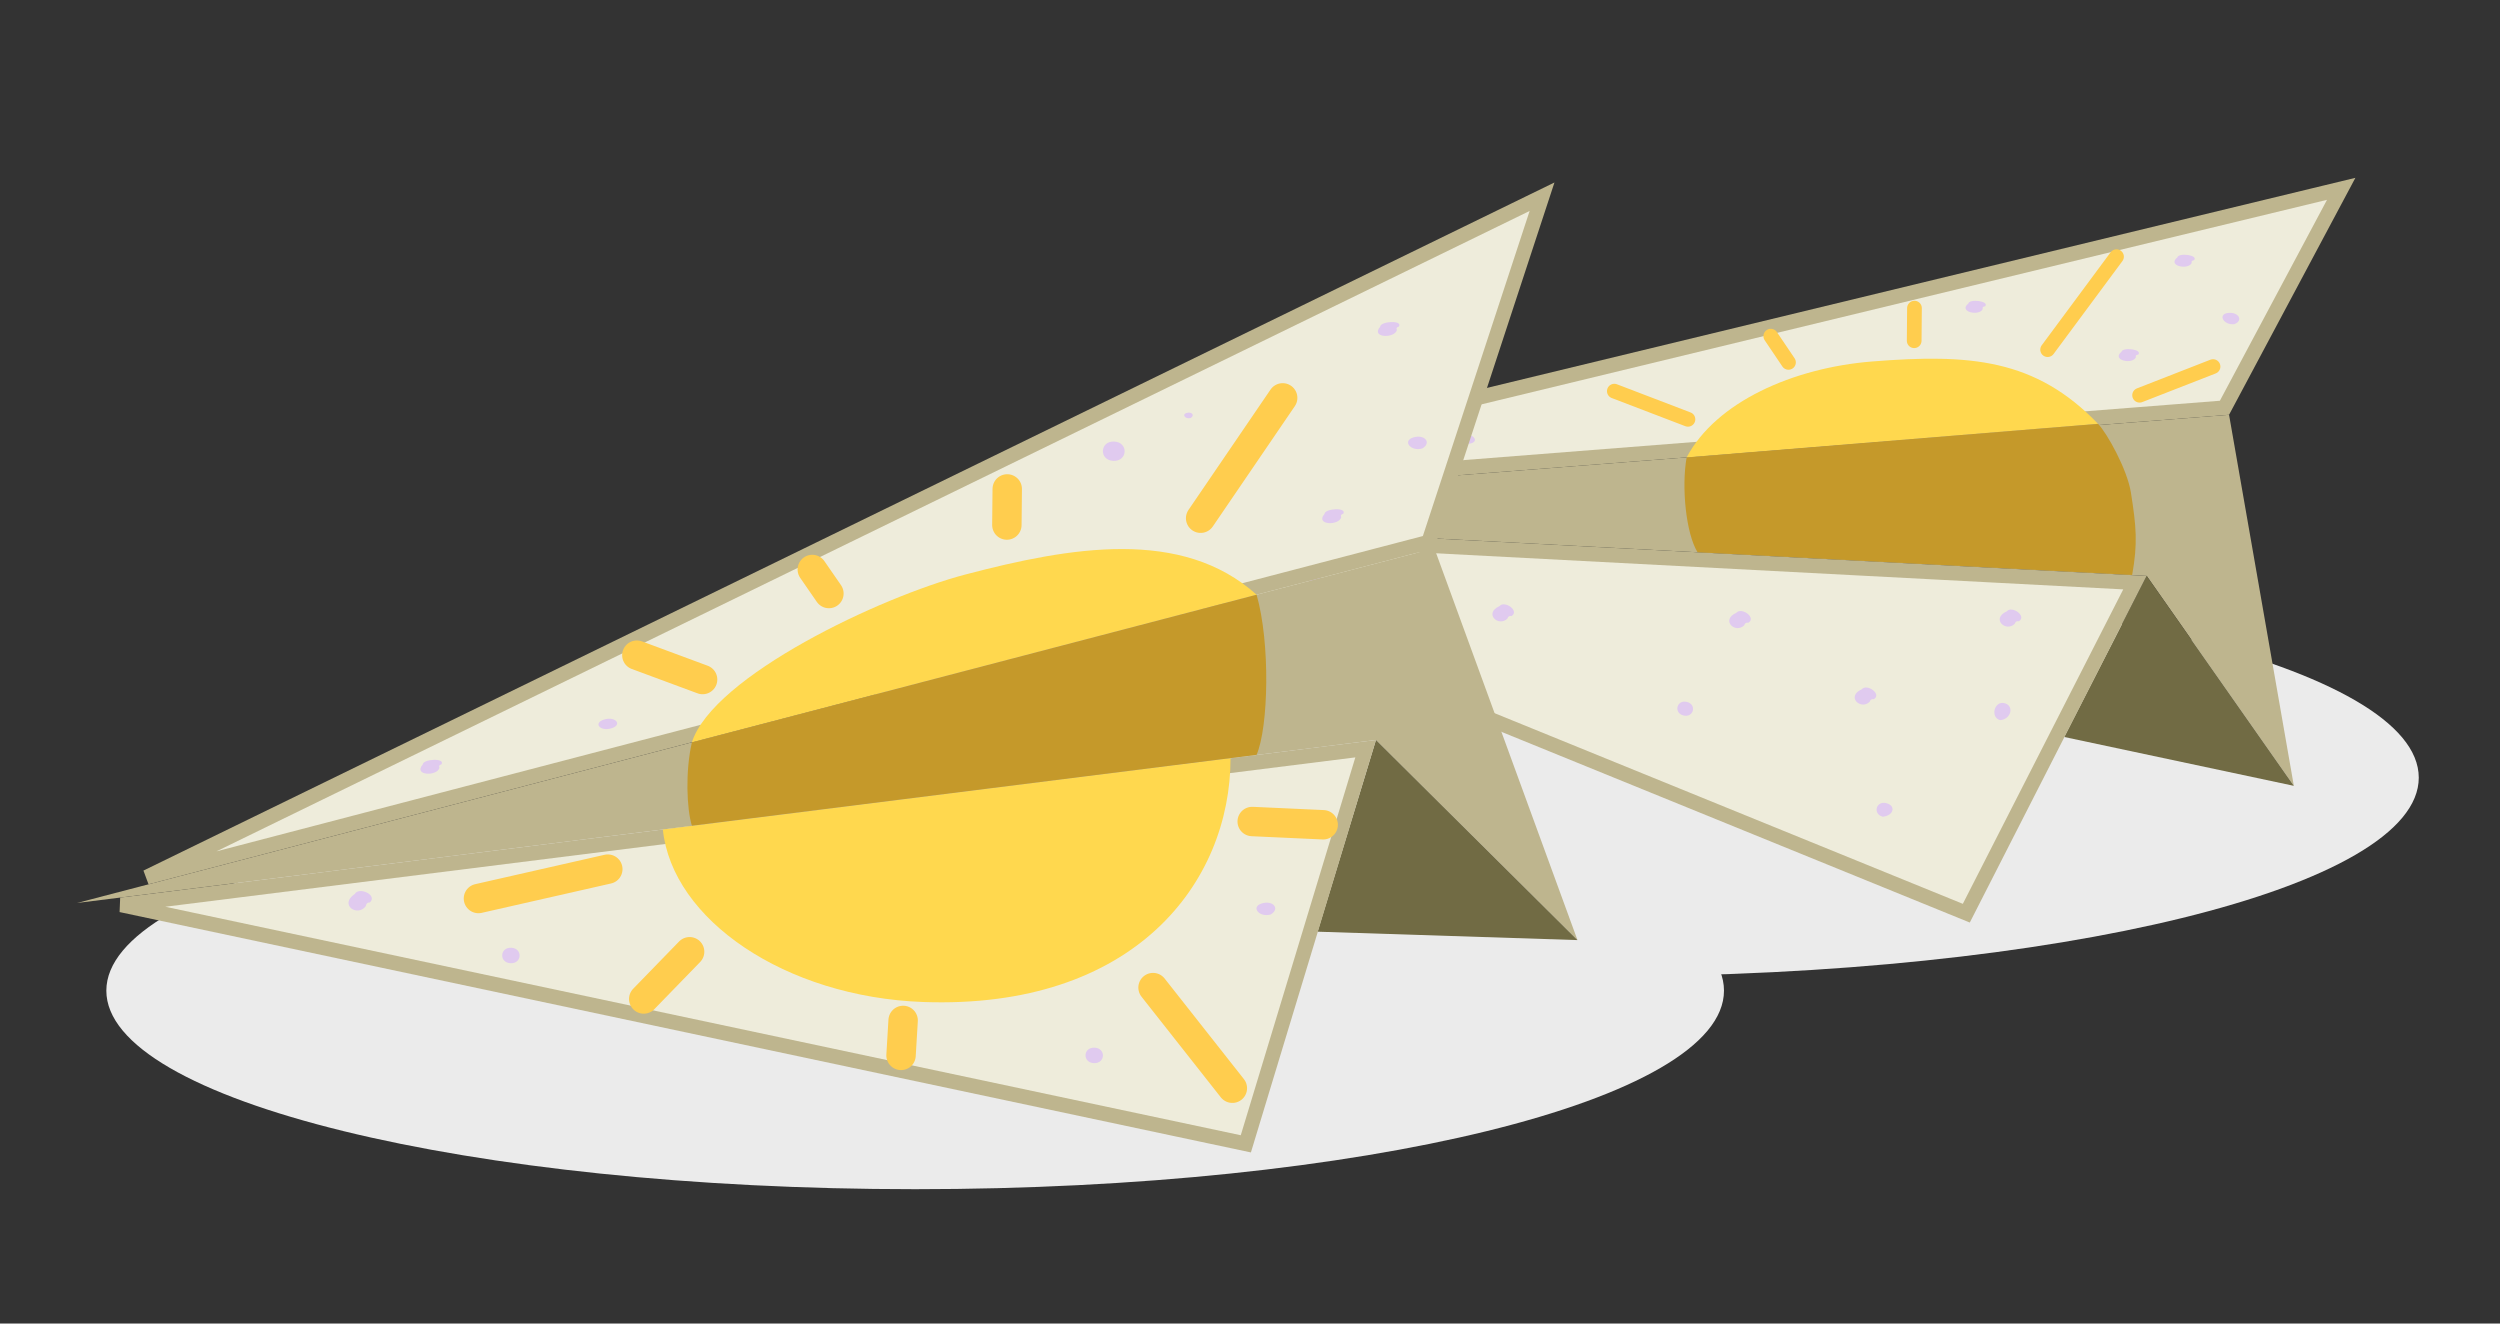 <svg width="170" height="90" viewBox="0 0 170 90" fill="none" xmlns="http://www.w3.org/2000/svg">
    <rect x="0" y="0" width="170" height="90" fill="#333333" stroke="none"/>
    <g clip-path="url(#clip0_3_205)">


        <path d="M109.476 66.382C139.852 66.382 164.476 60.338 164.476 52.882C164.476 45.426 139.852 39.382 109.476 39.382C79.1 39.382 54.476 45.426 54.476 52.882C54.476 60.338 79.1 66.382 109.476 66.382Z" fill="#EBEBEB" />
        <path fill-rule="evenodd" clip-rule="evenodd" d="M151.576 28.205L65.698 34.944L145.972 39.16L155.982 53.437L151.576 28.205Z" fill="#BEB58E" />
        <path d="M155.982 53.437L140.368 50.115L145.972 39.16L155.982 53.437Z" fill="#716B44" />
        <path d="M159.202 12.84L71.915 33.955L151.264 27.728L159.202 12.84Z" fill="#EEECDB" stroke="#BEB58E" />
        <path d="M68.632 35.599L133.709 62.097L145.176 39.619L68.632 35.599Z" fill="#EEECDB" stroke="#BEB58E" />
        <path d="M142.669 28.821C138.412 24.392 133.964 24.05 127.297 24.581C121.935 25.008 116.679 27.335 114.691 31.105L142.669 28.821Z" fill="#FFD84E" />
        <path d="M144.987 39.1C145.374 36.939 145.266 35.813 144.905 33.511C144.65 31.889 143.26 29.436 142.669 28.821L114.691 31.105C114.331 33.118 114.644 36.274 115.432 37.552L144.987 39.1Z" fill="#C5992A" />
        <path d="M139.239 23.776L143.923 17.454" stroke="#FFCD4E" stroke-linecap="round" />
        <path d="M145.493 26.876L150.487 24.927" stroke="#FFCD4E" stroke-linecap="round" />
        <path d="M109.774 26.598L114.781 28.514" stroke="#FFCD4E" stroke-linecap="round" />
        <path d="M120.413 22.859L121.617 24.642" stroke="#FFCD4E" stroke-linecap="round" />
        <path d="M130.184 20.952L130.165 23.17" stroke="#FFCD4E" stroke-linecap="round" />
        <path d="M128.248 54.61C127.553 54.45 127.341 55.377 128.035 55.537C128.783 55.464 128.943 54.769 128.248 54.61Z" fill="#E0CAEF" />
        <path d="M136.289 47.812C135.594 47.653 135.328 48.811 136.023 48.971C136.771 48.898 136.984 47.971 136.289 47.812Z" fill="#E0CAEF" />
        <path d="M151.505 21.281C150.779 21.367 151.206 22.13 151.932 22.044C152.572 21.805 152.231 21.195 151.505 21.281Z" fill="#E0CAEF" />
        <path d="M126.601 46.871C126.37 46.818 126.37 46.818 126.601 46.871C125.515 47.353 126.514 48.315 127.137 47.726C127.137 47.726 127.19 47.494 127.421 47.547C127.991 47.19 126.939 46.46 126.601 46.871Z" fill="#E0CAEF" />
        <path d="M144.262 23.922C144.02 23.95 144.02 23.95 144.262 23.922C143.55 24.494 145.016 24.808 145.244 24.293C145.244 24.293 145.159 24.141 145.401 24.112C145.714 23.75 144.333 23.588 144.262 23.922Z" fill="#E0CAEF" />
        <path d="M118.07 41.671C117.839 41.618 117.839 41.618 118.07 41.671C116.984 42.154 117.983 43.115 118.605 42.526C118.605 42.526 118.659 42.294 118.89 42.347C119.46 41.99 118.408 41.261 118.07 41.671Z" fill="#E0CAEF" />
        <path d="M133.849 20.638C133.607 20.667 133.607 20.667 133.849 20.638C133.137 21.21 134.603 21.525 134.831 21.01C134.831 21.01 134.746 20.857 134.988 20.829C135.301 20.466 133.92 20.305 133.849 20.638Z" fill="#E0CAEF" />
        <path d="M101.966 41.216C101.734 41.163 101.734 41.163 101.966 41.216C100.88 41.698 101.878 42.66 102.501 42.071C102.501 42.071 102.554 41.839 102.786 41.892C103.355 41.535 102.304 40.805 101.966 41.216Z" fill="#E0CAEF" />
        <path d="M136.463 41.571C136.231 41.518 136.231 41.518 136.463 41.571C135.377 42.053 136.375 43.014 136.998 42.425C136.998 42.425 137.051 42.194 137.283 42.247C137.852 41.89 136.801 41.16 136.463 41.571Z" fill="#E0CAEF" />
        <path d="M148.057 17.505C147.815 17.533 147.815 17.533 148.057 17.505C147.346 18.077 148.811 18.391 149.039 17.876C149.039 17.876 148.954 17.724 149.196 17.695C149.509 17.333 148.128 17.171 148.057 17.505Z" fill="#E0CAEF" />
        <path d="M114.699 47.728C114.004 47.568 113.792 48.495 114.486 48.655C115.181 48.814 115.394 47.887 114.699 47.728Z" fill="#E0CAEF" />
        <path d="M89.628 39.262C88.933 39.102 88.721 40.029 89.415 40.189C90.11 40.349 90.323 39.421 89.628 39.262Z" fill="#E0CAEF" />
        <path d="M99.55 29.565C98.825 29.651 99.166 30.261 99.892 30.175C100.618 30.089 100.276 29.479 99.55 29.565Z" fill="#E0CAEF" />


        <path d="M62.231 80.865C92.607 80.865 117.231 74.821 117.231 67.365C117.231 59.909 92.607 53.865 62.231 53.865C31.855 53.865 7.231 59.909 7.231 67.365C7.231 74.821 31.855 80.865 62.231 80.865Z" fill="#EBEBEB" />
        <path fill-rule="evenodd" clip-rule="evenodd" d="M97.535 37.281L5.232 61.404L93.566 50.318L107.269 63.926L97.535 37.281Z" fill="#BEB58E" />
        <path d="M107.269 63.926L89.597 63.355L93.566 50.318L107.269 63.926Z" fill="#716B44" />
        <path d="M104.859 13.377L9.973 59.649L97.145 36.865L104.859 13.377Z" fill="#EEECDB" stroke="#BEB58E" />
        <path d="M8.235 61.532L84.717 77.781L92.865 50.91L8.235 61.532Z" fill="#EEECDB" stroke="#BEB58E" />
        <path d="M45.074 56.408C45.703 62.526 53.379 67.794 62.764 68.136C77.135 68.66 83.677 60.023 83.677 51.553L45.074 56.408Z" fill="#FFD84E" />
        <path d="M78.407 67.156L83.8 73.999" stroke="#FFCD4E" stroke-width="2" stroke-linecap="round" />
        <path d="M85.149 55.863L89.977 56.084" stroke="#FFCD4E" stroke-width="2" stroke-linecap="round" />
        <path d="M32.534 61.099L41.331 59.101" stroke="#FFCD4E" stroke-width="2" stroke-linecap="round" />
        <path d="M61.413 69.389L61.271 71.767" stroke="#FFCD4E" stroke-width="2" stroke-linecap="round" />
        <path d="M46.894 64.719L43.774 67.931" stroke="#FFCD4E" stroke-width="2" stroke-linecap="round" />
        <path d="M85.448 40.441C80.376 35.874 72.811 37.185 65.647 39.066C59.884 40.58 48.478 45.981 47.048 50.479L85.448 40.441Z" fill="#FFD84E" />
        <path d="M85.448 51.328C86.26 49.446 86.389 43.725 85.448 40.441L47.048 50.479C46.599 52.439 46.69 54.977 47.047 56.15L85.448 51.328Z" fill="#C5992A" />
        <path d="M81.643 35.239L87.222 27.055" stroke="#FFCD4E" stroke-width="2" stroke-linecap="round" />
        <path d="M43.306 44.552L47.777 46.208" stroke="#FFCD4E" stroke-width="2" stroke-linecap="round" />
        <path d="M55.236 38.725L56.366 40.36" stroke="#FFCD4E" stroke-width="2" stroke-linecap="round" />
        <path d="M68.492 33.247L68.467 35.703" stroke="#FFCD4E" stroke-width="2" stroke-linecap="round" />
        <path d="M96.105 29.746C95.33 29.982 95.944 30.729 96.719 30.494C97.371 30.109 96.879 29.511 96.105 29.746Z" fill="#E0CAEF" />
        <path d="M80.689 28.081C80.335 28.188 80.615 28.53 80.969 28.422C81.267 28.246 81.042 27.973 80.689 28.081Z" fill="#E0CAEF" />
        <path d="M85.798 61.434C85.024 61.67 85.638 62.417 86.412 62.182C87.064 61.797 86.573 61.199 85.798 61.434Z" fill="#E0CAEF" />
        <path d="M90.066 34.95C89.808 35.028 89.808 35.028 90.066 34.95C89.402 35.712 91.061 35.769 91.209 35.163C91.209 35.163 91.086 35.014 91.344 34.935C91.615 34.479 90.078 34.572 90.066 34.95Z" fill="#E0CAEF" />
        <path d="M28.744 51.989C28.486 52.067 28.486 52.067 28.744 51.989C28.08 52.751 29.74 52.807 29.887 52.202C29.887 52.202 29.765 52.052 30.023 51.974C30.293 51.518 28.757 51.611 28.744 51.989Z" fill="#E0CAEF" />
        <path d="M24.124 60.79C23.862 60.777 23.862 60.777 24.124 60.79C23.035 61.528 24.311 62.381 24.875 61.617C24.875 61.617 24.887 61.354 25.15 61.367C25.701 60.866 24.413 60.276 24.124 60.79Z" fill="#E0CAEF" />
        <path d="M93.85 22.219C93.592 22.298 93.592 22.298 93.85 22.219C93.186 22.982 94.845 23.038 94.993 22.432C94.993 22.432 94.87 22.283 95.128 22.204C95.399 21.748 93.862 21.842 93.85 22.219Z" fill="#E0CAEF" />
        <path d="M34.767 64.447C33.978 64.408 33.927 65.461 34.716 65.499C35.504 65.537 35.555 64.485 34.767 64.447Z" fill="#E0CAEF" />
        <path d="M75.768 30.025C74.783 29.977 74.719 31.292 75.704 31.339C76.689 31.387 76.753 30.073 75.768 30.025Z" fill="#E0CAEF" />
        <path d="M74.433 71.241C73.644 71.203 73.593 72.255 74.382 72.293C75.17 72.331 75.221 71.279 74.433 71.241Z" fill="#E0CAEF" />
        <path d="M41.085 48.926C40.311 49.162 40.802 49.76 41.577 49.525C42.351 49.289 41.86 48.691 41.085 48.926Z" fill="#E0CAEF" />

    </g>
    <defs>
        <clipPath id="clip0_3_205">
            <rect width="170" height="90" fill="white" />
        </clipPath>
    </defs>
</svg>